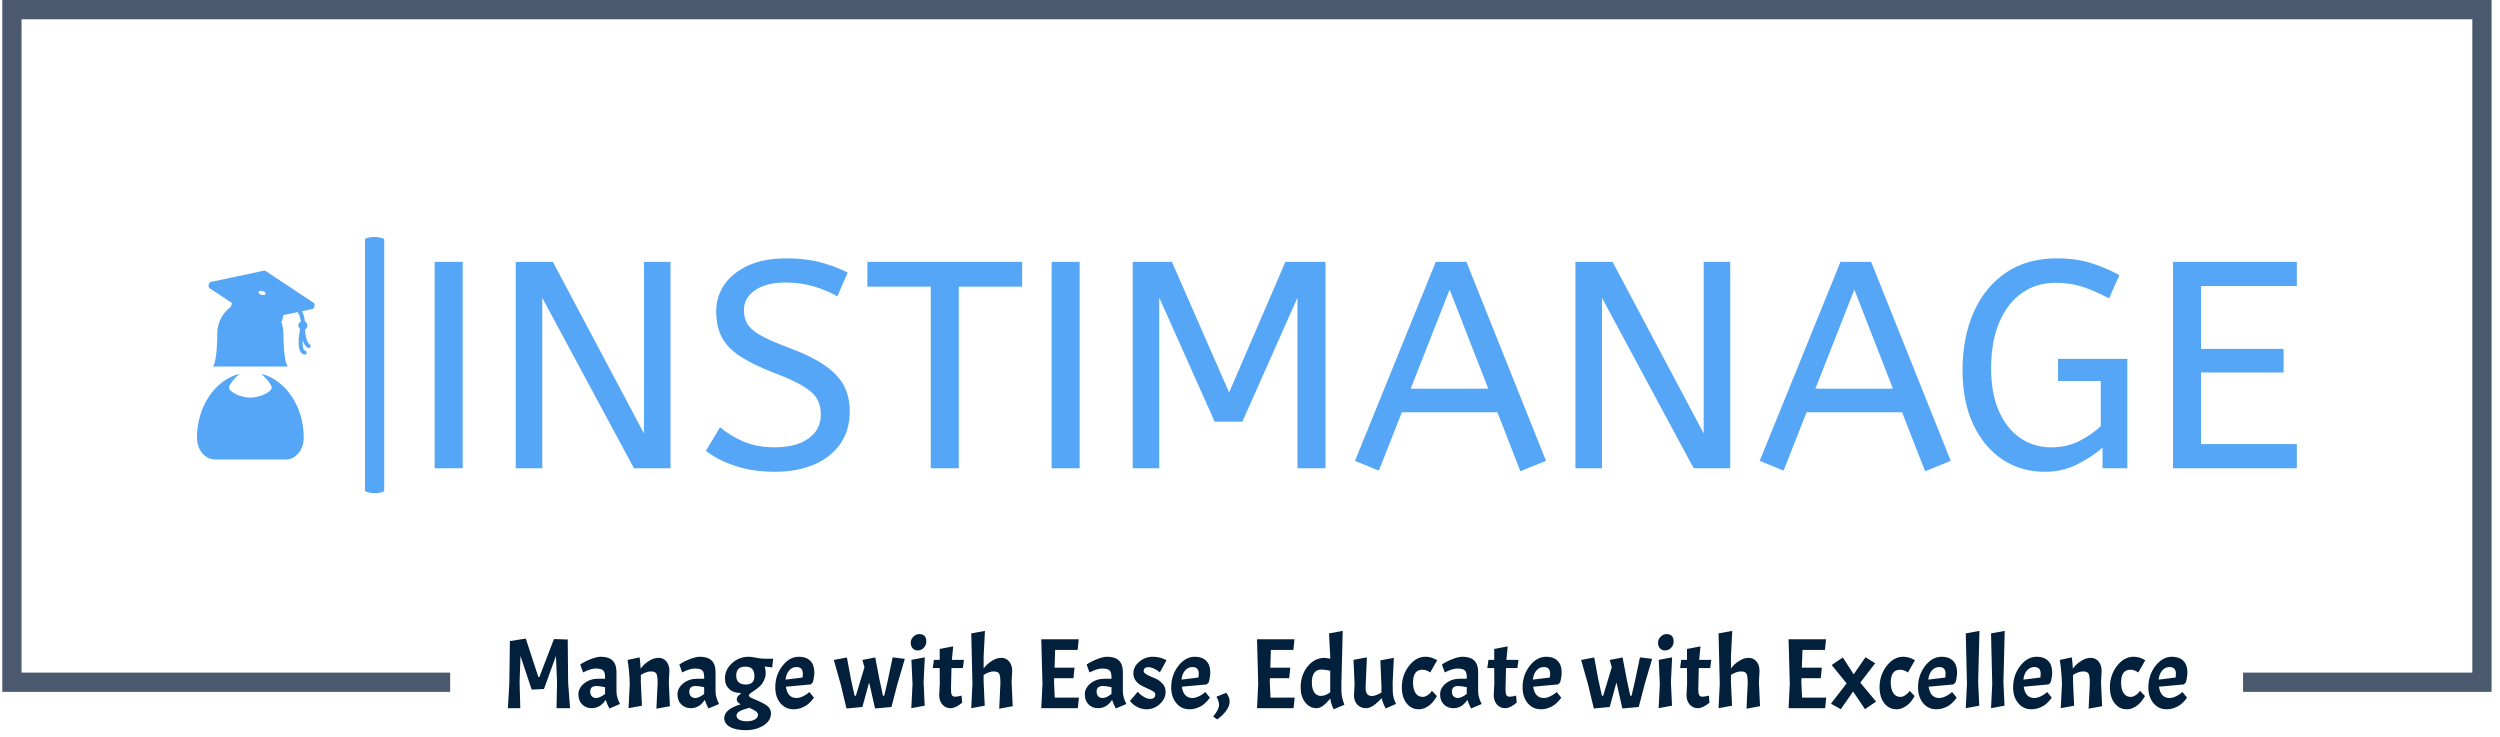 <svg xmlns="http://www.w3.org/2000/svg" version="1.1" xmlns:xlink="http://www.w3.org/1999/xlink" xmlns:svgjs="http://svgjs.dev/svgjs" width="1500" height="442" viewBox="0 0 1500 442"><g transform="matrix(1,0,0,1,-1.835,-1.961)"><svg viewBox="0 0 376 111" data-background-color="#ffffff" preserveAspectRatio="xMidYMid meet" height="442" width="1500" xmlns="http://www.w3.org/2000/svg" xmlns:xlink="http://www.w3.org/1999/xlink"><g id="tight-bounds" transform="matrix(1,0,0,1,0.46,0.493)"><svg viewBox="0 0 375.08 110.015" height="110.015" width="375.08"><g><svg></svg></g><g><svg viewBox="0 0 375.08 110.015" height="110.015" width="375.08"><g transform="matrix(1,0,0,1,-10.22,-71.475)"><path d="M10.22 175.725v-104.25h375.08v104.25h-37.446v-2.9h34.545v-98.45h-369.278v98.45h64.58l0 2.9z" fill="#4a596d" fill-rule="nonzero" stroke="none" stroke-width="1" stroke-linecap="butt" stroke-linejoin="miter" stroke-miterlimit="10" stroke-dasharray="" stroke-dashoffset="0" font-family="none" font-weight="none" font-size="none" text-anchor="none" style="mix-blend-mode: normal" data-fill-palette-color="tertiary"></path><g><path transform="translate(85.424,178.183) scale(0.301,0.301)" d="M12.2-34.85l6.3 19.25h0.5l7.3-19 6.9 0.2 0.2 21.5 0.95 12.9h-6.75l0.25-13-0.55-13.15-6 16.55-6.15 0.3-5.6-16.85-0.45 13.15 0.35 13h-6.2l0.7-12.15 0.3-21.45zM45.25 0c-1.967 0-3.573-0.627-4.82-1.88-1.253-1.247-1.88-2.93-1.88-5.05 0-2.113 0.967-3.947 2.9-5.5 1.933-1.547 4.283-2.32 7.05-2.32v0h3.4v-0.85c0-1.633-0.333-2.75-1-3.35-0.667-0.6-1.917-0.9-3.75-0.9v0c-0.767 0-1.673 0.157-2.72 0.47-1.053 0.32-2.23 0.813-3.53 1.48v0l-1.45-3.95c1.433-1 3.177-1.9 5.23-2.7 2.047-0.8 3.737-1.2 5.07-1.2v0c5.233 0 7.85 2.533 7.85 7.6v0 9.8c0 1.867 0.583 3.95 1.75 6.25v0l-5.3 2.25c-0.833-1.6-1.45-3.033-1.85-4.3v0c-1.833 2.767-4.15 4.15-6.95 4.15zM47.35-5.1v0c1.333 0 2.85-0.683 4.55-2.05v0-3.35c-1.767-0.4-3.2-0.6-4.3-0.6v0c-2.1 0-3.15 0.933-3.15 2.8v0c0 0.967 0.267 1.74 0.8 2.32 0.533 0.587 1.233 0.88 2.1 0.88zM78.2-12.65c0-2.3-0.2-3.833-0.6-4.6-0.4-0.767-1.333-1.15-2.8-1.15-1.467 0-3.133 0.583-5 1.75v0 3.65l0.55 11.75-6.7 1.25 0.6-12.15c-0.133-4.467-0.5-8.467-1.1-12v0l6.05-1.3c0.233 1.933 0.4 3.817 0.5 5.65v0c0.5-0.667 1.067-1.327 1.7-1.98 0.633-0.647 1.633-1.38 3-2.2 1.367-0.813 2.81-1.22 4.33-1.22 1.513 0 2.787 0.59 3.82 1.77 1.033 1.187 1.55 2.797 1.55 4.83v0l-0.3 5.6 0.55 12-6.75 1.25zM94.85 0c-1.967 0-3.573-0.627-4.82-1.88-1.253-1.247-1.88-2.93-1.88-5.05 0-2.113 0.967-3.947 2.9-5.5 1.933-1.547 4.283-2.32 7.05-2.32v0h3.4v-0.85c0-1.633-0.333-2.75-1-3.35-0.667-0.6-1.917-0.9-3.75-0.9v0c-0.767 0-1.673 0.157-2.72 0.47-1.053 0.32-2.23 0.813-3.53 1.48v0l-1.45-3.95c1.433-1 3.177-1.9 5.23-2.7 2.047-0.8 3.737-1.2 5.07-1.2v0c5.233 0 7.85 2.533 7.85 7.6v0 9.8c0 1.867 0.583 3.95 1.75 6.25v0l-5.3 2.25c-0.833-1.6-1.45-3.033-1.85-4.3v0c-1.833 2.767-4.15 4.15-6.95 4.15zM96.95-5.1v0c1.333 0 2.85-0.683 4.55-2.05v0-3.35c-1.767-0.4-3.2-0.6-4.3-0.6v0c-2.1 0-3.15 0.933-3.15 2.8v0c0 0.967 0.267 1.74 0.8 2.32 0.533 0.587 1.233 0.88 2.1 0.88zM111.55 4.95v0c0-2.933 2.733-5.233 8.2-6.9v0c-1.3-0.667-1.95-1.533-1.95-2.6v0c0-0.433 0.167-0.867 0.5-1.3 0.333-0.433 0.817-0.883 1.45-1.35v0-0.4c-2.4 0-4.307-0.667-5.72-2-1.42-1.333-2.13-3.117-2.13-5.35v0c0-2.9 1.183-5.427 3.55-7.58 2.367-2.147 5.167-3.22 8.4-3.22v0c0.833 0 2.05 0.167 3.65 0.5 1.6 0.333 3.167 0.5 4.7 0.5v0h3.85l-0.5 4.35-3.75-0.45c0.333 0.967 0.5 2.067 0.5 3.3 0 1.233-0.29 2.457-0.87 3.67-0.587 1.22-1.287 2.197-2.1 2.93-0.82 0.733-1.637 1.373-2.45 1.92-0.82 0.553-1.52 1.037-2.1 1.45-0.587 0.42-0.88 0.797-0.88 1.13v0c0 0.633 0.667 1.183 2 1.65v0c3.533 1.433 5.927 2.65 7.18 3.65 1.247 1 1.87 2.233 1.87 3.7v0c0 2.467-1.24 4.493-3.72 6.08-2.487 1.58-5.447 2.37-8.88 2.37-3.433 0-6.09-0.55-7.97-1.65-1.887-1.1-2.83-2.567-2.83-4.4zM126.65-16.05v0c0-1.633-0.367-2.833-1.1-3.6-0.733-0.767-1.883-1.15-3.45-1.15v0c-3.033 0-4.55 1.493-4.55 4.48 0 2.98 1.617 4.47 4.85 4.47v0c2.833 0 4.25-1.4 4.25-4.2zM128.45 3.3v0c0-0.6-0.317-1.157-0.95-1.67-0.633-0.52-1.767-1.13-3.4-1.83v0c-2.433 0.667-4.107 1.283-5.02 1.85-0.92 0.567-1.38 1.267-1.38 2.1 0 0.833 0.46 1.51 1.38 2.03 0.913 0.513 2.187 0.77 3.82 0.77 1.633 0 2.967-0.3 4-0.9 1.033-0.6 1.55-1.383 1.55-2.35zM147.7-5.1v0c0.967 0 1.983-0.25 3.05-0.75 1.067-0.5 1.9-1 2.5-1.5v0l0.9-0.75 2.3 2.8c-0.333 0.567-0.85 1.217-1.55 1.95-0.7 0.733-1.407 1.357-2.12 1.87-0.72 0.52-1.67 0.987-2.85 1.4-1.187 0.42-2.413 0.63-3.68 0.63v0c-2.7 0-4.9-1.027-6.6-3.08-1.7-2.047-2.55-4.687-2.55-7.92v0c0-4.067 1.183-7.633 3.55-10.7 2.367-3.067 5.133-4.6 8.3-4.6v0c2.433 0 4.327 0.683 5.68 2.05 1.347 1.367 2.02 3.283 2.02 5.75v0c0 1.467-0.25 3.133-0.75 5v0l-1 1.05-12.5 1.15c0.567 3.767 2.333 5.65 5.3 5.65zM147.7-20.6v0c-1.467 0-2.7 0.593-3.7 1.78-1 1.18-1.583 2.687-1.75 4.52v0l8.5-1.05c0.1-0.767 0.15-1.4 0.15-1.9v0c0-2.233-1.067-3.35-3.2-3.35zM189.25-14.4l1.75 8.15h0.65l1.6-6.85 2.6-12.35 6.1 0.75-3.65 12.4-3.05 11.7-8.2 0.75-2.75-12.15-0.25-0.8-3.35 12.2-7.95 0.75-2.9-12.15-3.45-12.15 6.55-1.25 2.05 11 1.8 8.15h0.65l4.3-14.25-1.05-3.65 6.45-1.25zM205.25-24.2l6.7-1.25-0.6 12.45 0.55 11.75-6.7 1.25 0.6-12.15zM204.9-32.77c0-1.12 0.433-2.12 1.3-3 0.867-0.887 1.867-1.33 3-1.33 1.133 0 2 0.307 2.6 0.92 0.6 0.62 0.9 1.547 0.9 2.78 0 1.233-0.423 2.29-1.27 3.17-0.853 0.887-1.837 1.33-2.95 1.33-1.12 0-1.997-0.367-2.63-1.1-0.633-0.733-0.95-1.657-0.95-2.77zM216.5-24.2h2.9v-5.45l6.75-1.3-0.65 6.75h6.05l-0.55 4.1h-5.7l-0.25 10.45c0 1.567 0.15 2.607 0.45 3.12 0.3 0.52 0.85 0.78 1.65 0.78 0.8 0 1.867-0.183 3.2-0.55v0l0.3 3.55c-2.2 1.833-4.133 2.75-5.8 2.75-1.667 0-3.033-0.61-4.1-1.83-1.067-1.213-1.6-2.803-1.6-4.77v0l0.3-5.6-0.05-7.9h-3.45zM249.8-12.65c0-2.3-0.2-3.833-0.6-4.6-0.4-0.767-1.333-1.15-2.8-1.15-1.467 0-3.133 0.583-5 1.75v0 3.65l0.55 11.75-6.75 1.25 0.6-12.15-0.6-25.3 6.85-1.25-0.65 12.95v5.85c0.5-0.667 1.067-1.317 1.7-1.95 0.633-0.633 1.617-1.35 2.95-2.15 1.333-0.8 2.76-1.2 4.28-1.2 1.513 0 2.787 0.59 3.82 1.77 1.033 1.187 1.55 2.797 1.55 4.83v0l-0.3 5.6 0.55 12-6.75 1.25zM288.55 0h-18.3l0.6-12.15-0.6-22.35h18.75l-0.55 5.35h-11.25l-0.3 8.85h10l-0.55 5.3h-9.65l-0.05 2 0.35 7.7h12.1zM298.75 0c-1.967 0-3.573-0.627-4.82-1.88-1.253-1.247-1.88-2.93-1.88-5.05 0-2.113 0.967-3.947 2.9-5.5 1.933-1.547 4.283-2.32 7.05-2.32v0h3.4v-0.85c0-1.633-0.333-2.75-1-3.35-0.667-0.6-1.917-0.9-3.75-0.9v0c-0.767 0-1.673 0.157-2.72 0.47-1.053 0.32-2.23 0.813-3.53 1.48v0l-1.45-3.95c1.433-1 3.177-1.9 5.23-2.7 2.047-0.8 3.737-1.2 5.07-1.2v0c5.233 0 7.85 2.533 7.85 7.6v0 9.8c0 1.867 0.583 3.95 1.75 6.25v0l-5.3 2.25c-0.833-1.6-1.45-3.033-1.85-4.3v0c-1.833 2.767-4.15 4.15-6.95 4.15zM300.85-5.1v0c1.333 0 2.85-0.683 4.55-2.05v0-3.35c-1.767-0.4-3.2-0.6-4.3-0.6v0c-2.1 0-3.15 0.933-3.15 2.8v0c0 0.967 0.267 1.74 0.8 2.32 0.533 0.587 1.233 0.88 2.1 0.88zM324.75-4.65v0c1.733 0 2.6-0.767 2.6-2.3v0c0-0.533-0.373-1.033-1.12-1.5-0.753-0.467-1.67-0.933-2.75-1.4-1.087-0.467-2.17-0.993-3.25-1.58-1.087-0.58-2.003-1.387-2.75-2.42-0.753-1.033-1.13-2.217-1.13-3.55v0c0-2.233 0.983-4.183 2.95-5.85 1.967-1.667 4.233-2.5 6.8-2.5v0c1.2 0 2.377 0.14 3.53 0.42 1.147 0.287 2.253 0.73 3.32 1.33v0l-3.35 6.1c-0.233-0.2-0.533-0.45-0.9-0.75-0.367-0.3-1.057-0.693-2.07-1.18-1.02-0.48-1.92-0.72-2.7-0.72-0.787 0-1.387 0.173-1.8 0.52-0.42 0.353-0.63 0.84-0.63 1.46 0 0.613 0.577 1.227 1.73 1.84 1.147 0.62 2.403 1.187 3.77 1.7 1.367 0.52 2.627 1.37 3.78 2.55 1.147 1.187 1.72 2.597 1.72 4.23v0c0 2.333-0.957 4.383-2.87 6.15-1.92 1.767-4.13 2.65-6.63 2.65v0c-1.6 0-3.09-0.35-4.47-1.05-1.387-0.7-2.38-1.4-2.98-2.1v0l-0.9-1.05 3.95-4.6c0.2 0.267 0.483 0.6 0.85 1 0.367 0.4 1.093 0.933 2.18 1.6 1.08 0.667 2.12 1 3.12 1zM345.9-5.1v0c0.967 0 1.983-0.25 3.05-0.75 1.067-0.5 1.9-1 2.5-1.5v0l0.9-0.75 2.3 2.8c-0.333 0.567-0.85 1.217-1.55 1.95-0.7 0.733-1.407 1.357-2.12 1.87-0.72 0.52-1.67 0.987-2.85 1.4-1.187 0.42-2.413 0.63-3.68 0.63v0c-2.7 0-4.9-1.027-6.6-3.08-1.7-2.047-2.55-4.687-2.55-7.92v0c0-4.067 1.183-7.633 3.55-10.7 2.367-3.067 5.133-4.6 8.3-4.6v0c2.433 0 4.323 0.683 5.67 2.05 1.353 1.367 2.03 3.283 2.03 5.75v0c0 1.467-0.25 3.133-0.75 5v0l-1 1.05-12.5 1.15c0.567 3.767 2.333 5.65 5.3 5.65zM345.9-20.6v0c-1.467 0-2.7 0.593-3.7 1.78-1 1.18-1.583 2.687-1.75 4.52v0l8.5-1.05c0.1-0.767 0.15-1.4 0.15-1.9v0c0-2.233-1.067-3.35-3.2-3.35zM364.55-3.35v0c0 2.833-2.067 5.833-6.2 9v0l-2.05-1.5c1.967-2.3 2.95-4.283 2.95-5.95v0c0-1.033-0.433-2.35-1.3-3.95v0l4.9-1.95c1.133 1.433 1.7 2.883 1.7 4.35zM396.55 0h-18.3l0.6-12.15-0.6-22.35h18.75l-0.55 5.35h-11.25l-0.3 8.85h10l-0.55 5.3h-9.65l-0.05 2 0.35 7.7h12.1zM414.95-4.9v0c-2.6 3.267-4.85 4.9-6.75 4.9v0c-2.367 0-4.307-0.967-5.82-2.9-1.52-1.933-2.28-4.417-2.28-7.45v0c0-4.167 1.16-7.683 3.48-10.55 2.313-2.867 5.153-4.3 8.52-4.3v0l2.8 0.4v-0.95l-0.6-11.7 6.85-1.25-0.65 25.7v4.4c0 2 0.5 4.3 1.5 6.9v0l-5.4 2.25c-0.967-2-1.517-3.817-1.65-5.45zM405.7-12.95c0 2.133 0.393 3.8 1.18 5 0.78 1.2 1.913 1.8 3.4 1.8 1.48 0 3.02-0.6 4.62-1.8v0-10.8c-2-0.4-3.483-0.6-4.45-0.6v0c-1.5 0-2.667 0.533-3.5 1.6-0.833 1.067-1.25 2.667-1.25 4.8zM432.85 0v0c-1.8 0-3.257-0.593-4.37-1.78-1.12-1.18-1.68-2.737-1.68-4.67v0l0.3-5.75-0.55-12 6.7-1.25-0.65 15.2c0 1.433 0.26 2.483 0.78 3.15 0.513 0.667 1.337 1 2.47 1 1.133 0 2.7-0.567 4.7-1.7v0-3l-0.55-13.15 6.75-1.25-0.6 12.5 0.05 4.1c0 2.133 0.55 4.283 1.65 6.45v0l-5.2 2.3c-1.1-2.167-1.767-3.9-2-5.2v0c-3 3.367-5.6 5.05-7.8 5.05zM460.95-19.25c-1.467 0-2.6 0.523-3.4 1.57-0.8 1.053-1.2 2.663-1.2 4.83 0 2.167 0.41 3.907 1.23 5.22 0.813 1.32 2.003 1.98 3.57 1.98v0c0.8 0 1.583-0.25 2.35-0.75 0.767-0.5 1.35-1 1.75-1.5v0l0.55-0.8 2.5 2.6c-0.1 0.167-0.223 0.4-0.37 0.7-0.153 0.3-0.52 0.833-1.1 1.6-0.587 0.767-1.203 1.44-1.85 2.02-0.653 0.587-1.497 1.12-2.53 1.6-1.033 0.487-2.117 0.73-3.25 0.73v0c-2.5 0-4.533-1.017-6.1-3.05-1.567-2.033-2.35-4.683-2.35-7.95v0c0-4.067 1.183-7.633 3.55-10.7 2.367-3.067 5.133-4.6 8.3-4.6v0c0.967 0 1.933 0.14 2.9 0.42 0.967 0.287 1.95 0.73 2.95 1.33v0l-3.5 6.15c-1.2-0.933-2.533-1.4-4-1.4zM476.6 0c-1.967 0-3.573-0.627-4.82-1.88-1.253-1.247-1.88-2.93-1.88-5.05 0-2.113 0.967-3.947 2.9-5.5 1.933-1.547 4.283-2.32 7.05-2.32v0h3.4v-0.85c0-1.633-0.333-2.75-1-3.35-0.667-0.6-1.917-0.9-3.75-0.9v0c-0.767 0-1.673 0.157-2.72 0.47-1.053 0.32-2.23 0.813-3.53 1.48v0l-1.45-3.95c1.433-1 3.177-1.9 5.23-2.7 2.047-0.8 3.737-1.2 5.07-1.2v0c5.233 0 7.85 2.533 7.85 7.6v0 9.8c0 1.867 0.583 3.95 1.75 6.25v0l-5.3 2.25c-0.833-1.6-1.45-3.033-1.85-4.3v0c-1.833 2.767-4.15 4.15-6.95 4.15zM478.7-5.1v0c1.333 0 2.85-0.683 4.55-2.05v0-3.35c-1.767-0.4-3.2-0.6-4.3-0.6v0c-2.1 0-3.15 0.933-3.15 2.8v0c0 0.967 0.267 1.74 0.8 2.32 0.533 0.587 1.233 0.88 2.1 0.88zM494.1-24.2h2.9v-5.45l6.75-1.3-0.65 6.75h6.05l-0.55 4.1h-5.7l-0.25 10.45c0 1.567 0.15 2.607 0.45 3.12 0.3 0.52 0.85 0.78 1.65 0.78 0.8 0 1.867-0.183 3.2-0.55v0l0.3 3.55c-2.2 1.833-4.133 2.75-5.8 2.75-1.667 0-3.033-0.61-4.1-1.83-1.067-1.213-1.6-2.803-1.6-4.77v0l0.3-5.6-0.05-7.9h-3.45zM521.8-5.1v0c0.967 0 1.983-0.25 3.05-0.75 1.067-0.5 1.9-1 2.5-1.5v0l0.9-0.75 2.3 2.8c-0.333 0.567-0.85 1.217-1.55 1.95-0.7 0.733-1.407 1.357-2.12 1.87-0.72 0.52-1.67 0.987-2.85 1.4-1.187 0.42-2.413 0.63-3.68 0.63v0c-2.7 0-4.9-1.027-6.6-3.08-1.7-2.047-2.55-4.687-2.55-7.92v0c0-4.067 1.183-7.633 3.55-10.7 2.367-3.067 5.133-4.6 8.3-4.6v0c2.433 0 4.327 0.683 5.68 2.05 1.347 1.367 2.02 3.283 2.02 5.75v0c0 1.467-0.25 3.133-0.75 5v0l-1 1.05-12.5 1.15c0.567 3.767 2.333 5.65 5.3 5.65zM521.8-20.6v0c-1.467 0-2.7 0.593-3.7 1.78-1 1.18-1.583 2.687-1.75 4.52v0l8.5-1.05c0.1-0.767 0.15-1.4 0.15-1.9v0c0-2.233-1.067-3.35-3.2-3.35zM563.35-14.4l1.75 8.15h0.65l1.6-6.85 2.6-12.35 6.1 0.75-3.65 12.4-3.05 11.7-8.2 0.75-2.75-12.15-0.25-0.8-3.35 12.2-7.95 0.75-2.9-12.15-3.45-12.15 6.55-1.25 2.05 11 1.8 8.15h0.65l4.3-14.25-1.05-3.65 6.45-1.25zM579.35-24.2l6.7-1.25-0.6 12.45 0.55 11.75-6.7 1.25 0.6-12.15zM579-32.77c0-1.12 0.433-2.12 1.3-3 0.867-0.887 1.867-1.33 3-1.33 1.133 0 2 0.307 2.6 0.92 0.6 0.62 0.9 1.547 0.9 2.78 0 1.233-0.423 2.29-1.27 3.17-0.853 0.887-1.837 1.33-2.95 1.33-1.12 0-1.997-0.367-2.63-1.1-0.633-0.733-0.95-1.657-0.95-2.77zM590.6-24.2h2.9v-5.45l6.75-1.3-0.65 6.75h6.05l-0.55 4.1h-5.7l-0.25 10.45c0 1.567 0.15 2.607 0.45 3.12 0.3 0.52 0.85 0.78 1.65 0.78 0.8 0 1.867-0.183 3.2-0.55v0l0.3 3.55c-2.2 1.833-4.133 2.75-5.8 2.75-1.667 0-3.033-0.61-4.1-1.83-1.067-1.213-1.6-2.803-1.6-4.77v0l0.3-5.6-0.05-7.9h-3.45zM623.9-12.65c0-2.3-0.2-3.833-0.6-4.6-0.4-0.767-1.333-1.15-2.8-1.15-1.467 0-3.133 0.583-5 1.75v0 3.65l0.55 11.75-6.75 1.25 0.6-12.15-0.6-25.3 6.85-1.25-0.65 12.95v5.85c0.5-0.667 1.067-1.317 1.7-1.95 0.633-0.633 1.617-1.35 2.95-2.15 1.333-0.8 2.76-1.2 4.28-1.2 1.513 0 2.787 0.59 3.82 1.77 1.033 1.187 1.55 2.797 1.55 4.83v0l-0.3 5.6 0.55 12-6.75 1.25zM662.65 0h-18.3l0.6-12.15-0.6-22.35h18.75l-0.55 5.35h-11.25l-0.3 8.85h10l-0.55 5.3h-9.65l-0.05 2 0.35 7.7h12.1zM688.15-3.3l-5.55 3.8-5.95-8.85-6.15 8.85-4.95-2.75 7.85-10.15-7.45-9.2 5.55-3.8 5.45 8.45 5.9-8.55 4.85 3-7.45 9.7zM700.1-19.25c-1.467 0-2.6 0.523-3.4 1.57-0.8 1.053-1.2 2.663-1.2 4.83 0 2.167 0.41 3.907 1.23 5.22 0.813 1.32 2.003 1.98 3.57 1.98v0c0.8 0 1.583-0.25 2.35-0.75 0.767-0.5 1.35-1 1.75-1.5v0l0.55-0.8 2.5 2.6c-0.1 0.167-0.223 0.4-0.37 0.7-0.153 0.3-0.52 0.833-1.1 1.6-0.587 0.767-1.203 1.44-1.85 2.02-0.653 0.587-1.497 1.12-2.53 1.6-1.033 0.487-2.117 0.73-3.25 0.73v0c-2.5 0-4.533-1.017-6.1-3.05-1.567-2.033-2.35-4.683-2.35-7.95v0c0-4.067 1.183-7.633 3.55-10.7 2.367-3.067 5.133-4.6 8.3-4.6v0c0.967 0 1.933 0.14 2.9 0.42 0.967 0.287 1.95 0.73 2.95 1.33v0l-3.5 6.15c-1.2-0.933-2.533-1.4-4-1.4zM719.75-5.1v0c0.967 0 1.983-0.25 3.05-0.75 1.067-0.5 1.9-1 2.5-1.5v0l0.9-0.75 2.3 2.8c-0.333 0.567-0.85 1.217-1.55 1.95-0.7 0.733-1.407 1.357-2.12 1.87-0.72 0.52-1.67 0.987-2.85 1.4-1.187 0.42-2.413 0.63-3.68 0.63v0c-2.7 0-4.9-1.027-6.6-3.08-1.7-2.047-2.55-4.687-2.55-7.92v0c0-4.067 1.183-7.633 3.55-10.7 2.367-3.067 5.133-4.6 8.3-4.6v0c2.433 0 4.327 0.683 5.68 2.05 1.347 1.367 2.02 3.283 2.02 5.75v0c0 1.467-0.25 3.133-0.75 5v0l-1 1.05-12.5 1.15c0.567 3.767 2.333 5.65 5.3 5.65zM719.75-20.6v0c-1.467 0-2.7 0.593-3.7 1.78-1 1.18-1.583 2.687-1.75 4.52v0l8.5-1.05c0.1-0.767 0.15-1.4 0.15-1.9v0c0-2.233-1.067-3.35-3.2-3.35zM733.05-37.45l6.85-1.25-0.65 25.7 0.55 11.75-6.75 1.25 0.6-12.15zM745.7-37.45l6.85-1.25-0.65 25.7 0.55 11.75-6.75 1.25 0.6-12.15zM767.35-5.1v0c0.967 0 1.983-0.25 3.05-0.75 1.067-0.5 1.9-1 2.5-1.5v0l0.9-0.75 2.3 2.8c-0.333 0.567-0.85 1.217-1.55 1.95-0.7 0.733-1.407 1.357-2.12 1.87-0.72 0.52-1.67 0.987-2.85 1.4-1.187 0.42-2.413 0.63-3.68 0.63v0c-2.7 0-4.9-1.027-6.6-3.08-1.7-2.047-2.55-4.687-2.55-7.92v0c0-4.067 1.183-7.633 3.55-10.7 2.367-3.067 5.133-4.6 8.3-4.6v0c2.433 0 4.327 0.683 5.68 2.05 1.347 1.367 2.02 3.283 2.02 5.75v0c0 1.467-0.25 3.133-0.75 5v0l-1 1.05-12.5 1.15c0.567 3.767 2.333 5.65 5.3 5.65zM767.35-20.6v0c-1.467 0-2.7 0.593-3.7 1.78-1 1.18-1.583 2.687-1.75 4.52v0l8.5-1.05c0.1-0.767 0.15-1.4 0.15-1.9v0c0-2.233-1.067-3.35-3.2-3.35zM795.15-12.65c0-2.3-0.2-3.833-0.6-4.6-0.4-0.767-1.333-1.15-2.8-1.15-1.467 0-3.133 0.583-5 1.75v0 3.65l0.55 11.75-6.7 1.25 0.6-12.15c-0.133-4.467-0.5-8.467-1.1-12v0l6.05-1.3c0.233 1.933 0.4 3.817 0.5 5.65v0c0.5-0.667 1.067-1.327 1.7-1.98 0.633-0.647 1.633-1.38 3-2.2 1.367-0.813 2.807-1.22 4.32-1.22 1.52 0 2.797 0.59 3.83 1.77 1.033 1.187 1.55 2.797 1.55 4.83v0l-0.3 5.6 0.55 12-6.75 1.25zM815.4-19.25c-1.467 0-2.6 0.523-3.4 1.57-0.8 1.053-1.2 2.663-1.2 4.83 0 2.167 0.407 3.907 1.22 5.22 0.82 1.32 2.013 1.98 3.58 1.98v0c0.8 0 1.583-0.25 2.35-0.75 0.767-0.5 1.35-1 1.75-1.5v0l0.55-0.8 2.5 2.6c-0.1 0.167-0.223 0.4-0.37 0.7-0.153 0.3-0.523 0.833-1.11 1.6-0.58 0.767-1.197 1.44-1.85 2.02-0.647 0.587-1.487 1.12-2.52 1.6-1.033 0.487-2.117 0.73-3.25 0.73v0c-2.5 0-4.533-1.017-6.1-3.05-1.567-2.033-2.35-4.683-2.35-7.95v0c0-4.067 1.183-7.633 3.55-10.7 2.367-3.067 5.133-4.6 8.3-4.6v0c0.967 0 1.933 0.14 2.9 0.42 0.967 0.287 1.95 0.73 2.95 1.33v0l-3.5 6.15c-1.2-0.933-2.533-1.4-4-1.4zM835.05-5.1v0c0.967 0 1.983-0.25 3.05-0.75 1.067-0.5 1.9-1 2.5-1.5v0l0.9-0.75 2.3 2.8c-0.333 0.567-0.85 1.217-1.55 1.95-0.7 0.733-1.407 1.357-2.12 1.87-0.72 0.52-1.673 0.987-2.86 1.4-1.18 0.42-2.403 0.63-3.67 0.63v0c-2.7 0-4.9-1.027-6.6-3.08-1.7-2.047-2.55-4.687-2.55-7.92v0c0-4.067 1.183-7.633 3.55-10.7 2.367-3.067 5.133-4.6 8.3-4.6v0c2.433 0 4.327 0.683 5.68 2.05 1.347 1.367 2.02 3.283 2.02 5.75v0c0 1.467-0.25 3.133-0.75 5v0l-1 1.05-12.5 1.15c0.567 3.767 2.333 5.65 5.3 5.65zM835.05-20.6v0c-1.467 0-2.7 0.593-3.7 1.78-1 1.18-1.583 2.687-1.75 4.52v0l8.5-1.05c0.1-0.767 0.15-1.4 0.15-1.9v0c0-2.233-1.067-3.35-3.2-3.35z" fill="#021f3b" fill-rule="nonzero" stroke="none" stroke-width="1" stroke-linecap="butt" stroke-linejoin="miter" stroke-miterlimit="10" stroke-dasharray="" stroke-dashoffset="0" font-family="none" font-weight="none" font-size="none" text-anchor="none" style="mix-blend-mode: normal" data-fill-palette-color="secondary" id="text-1"></path></g></g><g transform="matrix(1,0,0,1,29.332,35.711)"><svg viewBox="0 0 316.416 38.593" height="38.593" width="316.416"><g><svg viewBox="0 0 356.791 43.518" height="38.593" width="316.416"><g><rect width="3.27" height="43.518" x="28.544" y="0" fill="#55a6f6" opacity="1" stroke-width="0" stroke="transparent" fill-opacity="1" class="rect-yte-0" data-fill-palette-color="primary" rx="1%" id="yte-0" data-palette-color="#55a6f6"></rect></g><g transform="matrix(1,0,0,1,40.375,3.626)"><svg viewBox="0 0 316.416 36.265" height="36.265" width="316.416"><g id="textblocktransform"><svg viewBox="0 0 316.416 36.265" height="36.265" width="316.416" id="textblock"><g><svg viewBox="0 0 316.416 36.265" height="36.265" width="316.416"><g transform="matrix(1,0,0,1,0,0)"><svg width="316.416" viewBox="4.5 -35.6 315.83 36.2" height="36.265" data-palette-color="#55a6f6"><path d="M9.25 0L4.5 0 4.5-35 9.25-35 9.25 0ZM22.75 0L18.25 0 18.25-35 24.55-35 40-5.9 40-35 44.5-35 44.5 0 38.3 0 22.75-28.9 22.75 0ZM62.2 0.6L62.2 0.6Q58.55 0.6 55.55-0.38 52.55-1.35 50.5-2.95L50.5-2.95 52.9-6.95Q54.7-5.45 56.95-4.5 59.2-3.55 62.2-3.55L62.2-3.55Q65.8-3.55 67.9-5.05 70-6.55 70-9.1L70-9.1Q70-10.55 69.4-11.68 68.8-12.8 67.07-13.88 65.34-14.95 62-16.2L62-16.2Q58.4-17.6 56.25-19.03 54.1-20.45 53.17-22.28 52.25-24.1 52.25-26.6L52.25-26.6Q52.25-29.1 53.62-31.13 55-33.15 57.67-34.38 60.35-35.6 64.15-35.6L64.15-35.6Q67.25-35.6 69.72-34.98 72.2-34.35 74.55-33.2L74.55-33.2 72.8-29.15Q71.09-30.15 68.82-30.83 66.55-31.5 64.05-31.5L64.05-31.5Q60.75-31.5 58.85-30.2 56.95-28.9 56.95-26.85L56.95-26.85Q56.95-25.55 57.5-24.55 58.05-23.55 59.67-22.6 61.3-21.65 64.55-20.45L64.55-20.45Q68.45-19 70.72-17.4 73-15.8 73.95-13.93 74.9-12.05 74.9-9.65L74.9-9.65Q74.9-6.4 73.27-4.1 71.65-1.8 68.77-0.6 65.9 0.6 62.2 0.6ZM93.39 0L88.64 0 88.64-30.8 77.89-30.8 77.89-35 104.14-35 104.14-30.8 93.39-30.8 93.39 0ZM113.89 0L109.14 0 109.14-35 113.89-35 113.89 0ZM127.39 0L122.89 0 122.89-35 129.54-35 139.24-12.85 148.79-35 155.59-35 155.59 0 150.84 0 150.84-28.95 141.49-7.9 136.79-7.9 127.39-28.95 127.39 0ZM192.99-1.25L188.64 0.5 184.74-9.5 168.54-9.5 164.64 0.4 160.59-1.25 174.29-35 179.49-35 192.99-1.25ZM176.64-30.3L170.04-13.5 183.19-13.5 176.64-30.3ZM202.48 0L197.98 0 197.98-35 204.28-35 219.73-5.9 219.73-35 224.23-35 224.23 0 218.03 0 202.48-28.9 202.48 0ZM261.63-1.25L257.28 0.5 253.38-9.5 237.18-9.5 233.28 0.4 229.23-1.25 242.93-35 248.13-35 261.63-1.25ZM245.28-30.3L238.68-13.5 251.83-13.5 245.28-30.3ZM277.58 0.6L277.58 0.6Q273.53 0.6 270.38-1.5 267.23-3.6 265.43-7.48 263.63-11.35 263.63-16.6L263.63-16.6Q263.63-22.2 265.53-26.48 267.43-30.75 271-33.18 274.58-35.6 279.63-35.6L279.63-35.6Q282.88-35.6 285.43-34.8 287.98-34 290.23-32.75L290.23-32.75 288.48-28.8Q286.38-29.95 284.2-30.7 282.03-31.45 279.38-31.45L279.38-31.45Q276.23-31.45 273.78-29.78 271.33-28.1 269.9-24.85 268.48-21.6 268.48-16.9L268.48-16.9Q268.48-12.7 269.78-9.73 271.08-6.75 273.38-5.15 275.68-3.55 278.68-3.55L278.68-3.55Q281.48-3.55 283.65-4.73 285.83-5.9 287.08-7.15L287.08-7.15 287.08-14.8 279.83-14.8 279.83-18.55 291.58-18.55 291.58 0 287.38 0 287.38-3.5Q285.63-1.95 283.13-0.68 280.63 0.6 277.58 0.6ZM320.33 0L299.33 0 299.33-35 320.33-35 320.33-30.9 304.08-30.9 304.08-20.25 318.08-20.25 318.08-16.25 304.08-16.25 304.08-4.1 320.33-4.1 320.33 0Z" opacity="1" transform="matrix(1,0,0,1,0,0)" fill="#55a6f6" class="wordmark-text-0" data-fill-palette-color="primary" id="text-0"></path></svg></g></svg></g></svg></g></svg></g><g transform="matrix(1,0,0,1,0,5.721)"><svg viewBox="0 0 19.982 32.076" height="32.076" width="19.982"><g><svg xmlns="http://www.w3.org/2000/svg" xmlns:xlink="http://www.w3.org/1999/xlink" version="1.1" x="0" y="0" viewBox="29.861 8.786 44.366 71.216" enable-background="new 0 0 100 100" xml:space="preserve" height="32.076" width="19.982" class="icon-icon-0" data-fill-palette-color="accent" id="icon-0"><g fill="#55a6f6" data-fill-palette-color="accent"><path d="M54.13 47.688C57.802 51.065 58.058 52.643 58.07 52.95V53.007C57.991 53.413 57.682 53.833 57.227 54.23 56.702 54.691 55.977 55.13 55.139 55.505 53.604 56.198 51.696 56.675 50.002 56.675 48.272 56.675 46.33 56.183 44.779 55.472 43.945 55.087 43.226 54.644 42.718 54.181 42.294 53.794 42.007 53.398 41.928 53.009 41.928 53.007 41.928 52.968 41.937 52.894 41.972 52.482 42.378 50.898 45.869 47.689 36.734 50.019 29.861 59.927 29.861 71.793 29.861 76.332 32.867 80.002 36.574 80.002H63.424C67.131 80.002 70.137 76.332 70.137 71.793 70.138 59.928 63.271 50.02 54.13 47.688" fill="#55a6f6" data-fill-palette-color="accent"></path><path d="M73.758 20.826L55.828 8.96A1.04 1.04 0 0 0 55.035 8.809L35.176 13.002C34.776 13.086 34.461 13.398 34.371 13.8L34.252 14.337C34.158 14.76 34.334 15.197 34.697 15.437L43.011 20.94 42.691 22.386C39.572 24.653 37.534 28.32 37.534 32.469 37.534 32.469 37.528 43.379 35.821 44.934H64.179C62.511 43.414 62.466 32.967 62.466 32.491V32.47C62.466 30.951 62.181 29.503 61.684 28.157 61.859 27.928 61.978 27.683 62.036 27.425L62.45 25.549 67.814 24.416C68.481 25.359 68.917 26.504 69.026 27.963A1.69 1.69 0 0 0 68.104 29.463C68.104 30.014 68.371 30.497 68.778 30.807 68.317 33.159 67.702 37.48 68.928 39.396 69.289 39.959 69.801 40.32 70.407 40.435A0.76 0.76 0 0 0 70.691 38.945C70.558 38.92 70.383 38.855 70.206 38.578 69.773 37.902 69.672 36.568 69.752 35.062 70.126 36.23 70.701 37.281 71.588 37.865A0.76 0.76 0 0 0 72.422 36.597C71.23 35.812 70.727 33.12 70.619 30.937 71.139 30.648 71.494 30.1 71.494 29.463 71.494 28.796 71.105 28.225 70.545 27.949 70.445 26.394 70.041 25.129 69.417 24.078L73.278 23.262C73.679 23.178 73.994 22.866 74.083 22.465L74.202 21.928A1.05 1.05 0 0 0 73.758 20.826M53.203 16.721C53.22 16.584 53.359 16.472 53.618 16.417 54.134 16.309 54.931 16.471 55.398 16.779 55.631 16.933 55.738 17.095 55.72 17.233L55.644 17.609C55.626 17.746 55.488 17.857 55.23 17.912 54.712 18.021 53.917 17.859 53.45 17.551 53.217 17.396 53.11 17.234 53.127 17.097z" fill="#55a6f6" data-fill-palette-color="accent"></path></g></svg></g></svg></g></svg></g></svg></g></svg></g><defs></defs></svg><rect width="375.08" height="110.015" fill="none" stroke="none" visibility="hidden"></rect></g></svg></g></svg>